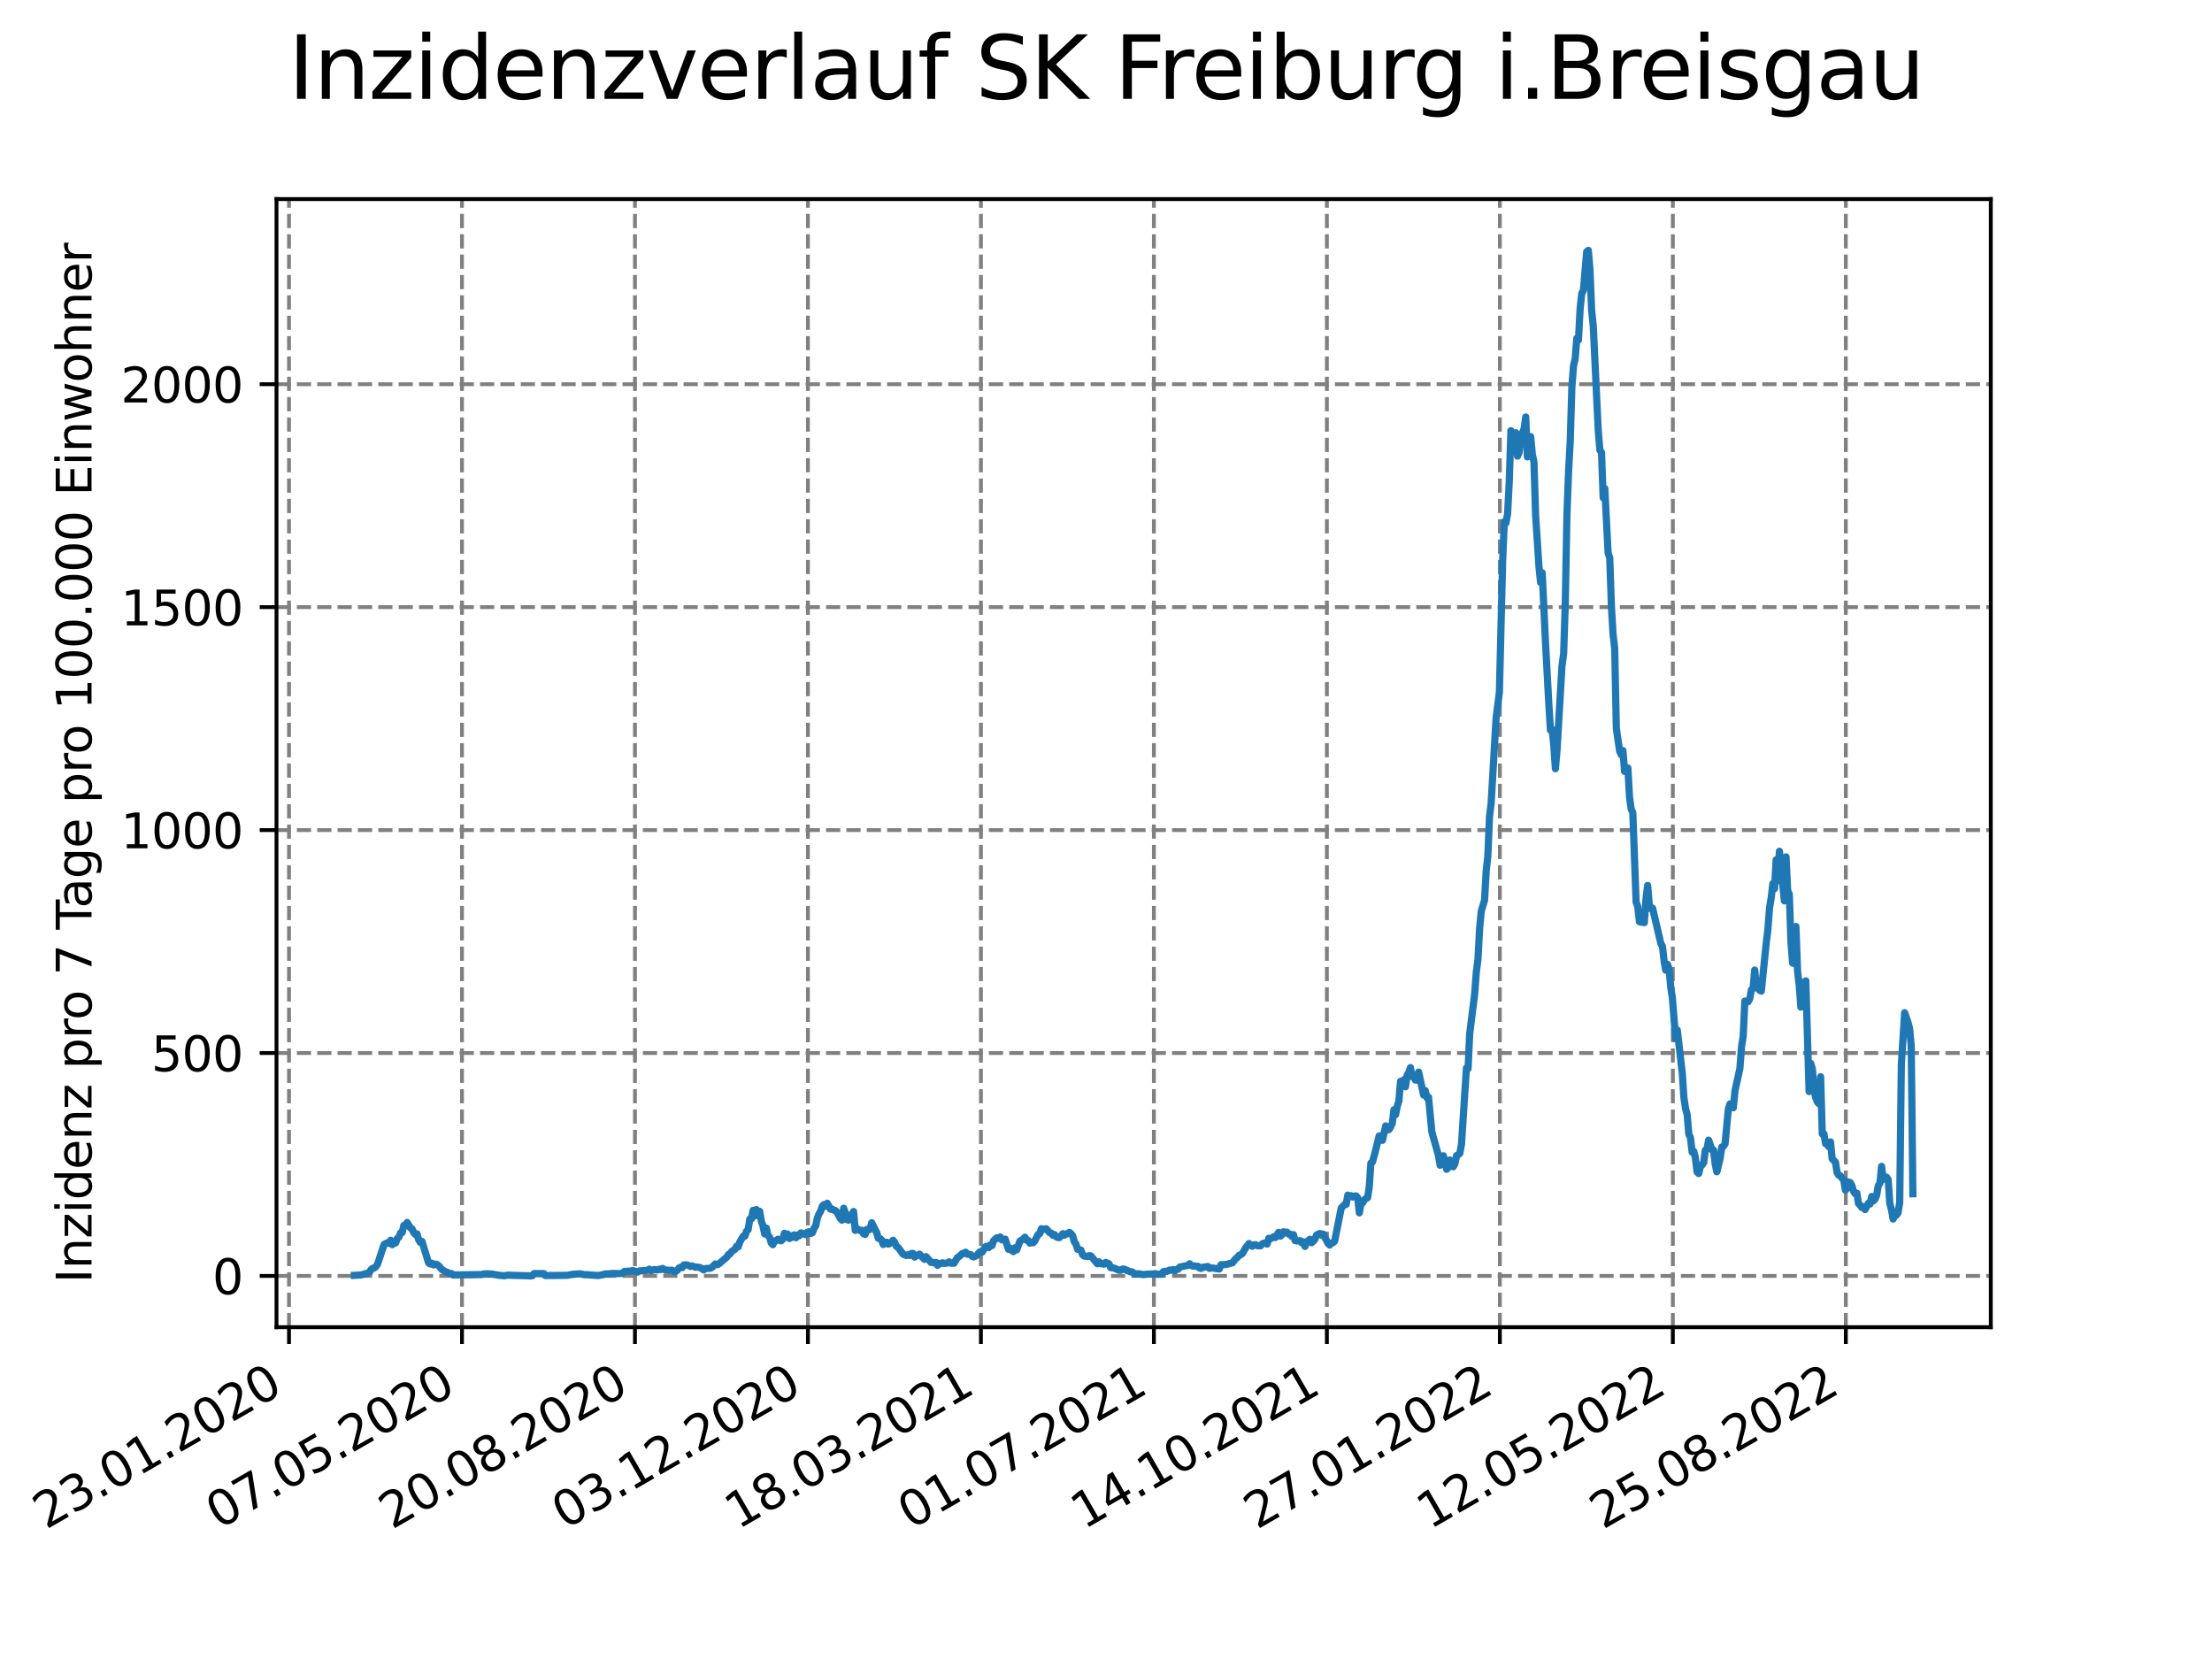 <?xml version="1.0" encoding="utf-8" standalone="no"?>
<!DOCTYPE svg PUBLIC "-//W3C//DTD SVG 1.1//EN"
  "http://www.w3.org/Graphics/SVG/1.1/DTD/svg11.dtd">
<svg xmlns:xlink="http://www.w3.org/1999/xlink" width="460.8pt" height="345.6pt" viewBox="0 0 460.8 345.6" xmlns="http://www.w3.org/2000/svg" version="1.1">
 <defs>
  <style type="text/css">*{stroke-linejoin: round; stroke-linecap: butt}</style>
 </defs>
 <g id="figure_1">
  <g id="patch_1">
   <path d="M 0 345.6 
L 460.8 345.6 
L 460.8 0 
L 0 0 
z
" style="fill: #ffffff"/>
  </g>
  <g id="axes_1">
   <g id="patch_2">
    <path d="M 57.6 276.48 
L 414.72 276.48 
L 414.72 41.472 
L 57.6 41.472 
z
" style="fill: #ffffff"/>
   </g>
   <g id="matplotlib.axis_1">
    <g id="xtick_1">
     <g id="line2d_1">
      <path d="M 60.205 276.48 
L 60.205 41.472 
" clip-path="url(#p700c5a0c51)" style="fill: none; stroke-dasharray: 2.96,1.28; stroke-dashoffset: 0; stroke: #808080; stroke-width: 0.8"/>
     </g>
     <g id="line2d_2">
      <defs>
       <path id="m2e794ae4e6" d="M 0 0 
L 0 3.5 
" style="stroke: #000000; stroke-width: 0.8"/>
      </defs>
      <g>
       <use xlink:href="#m2e794ae4e6" x="60.205" y="276.48" style="stroke: #000000; stroke-width: 0.8"/>
      </g>
     </g>
     <g id="text_1">
      <!-- 23.01.2020 -->
      <g transform="translate(9.58 318.689) rotate(-30) scale(0.1 -0.1)">
       <defs>
        <path id="DejaVuSans-32" d="M 1228 531 
L 3431 531 
L 3431 0 
L 469 0 
L 469 531 
Q 828 903 1448 1529 
Q 2069 2156 2228 2338 
Q 2531 2678 2651 2914 
Q 2772 3150 2772 3378 
Q 2772 3750 2511 3984 
Q 2250 4219 1831 4219 
Q 1534 4219 1204 4116 
Q 875 4013 500 3803 
L 500 4441 
Q 881 4594 1212 4672 
Q 1544 4750 1819 4750 
Q 2544 4750 2975 4387 
Q 3406 4025 3406 3419 
Q 3406 3131 3298 2873 
Q 3191 2616 2906 2266 
Q 2828 2175 2409 1742 
Q 1991 1309 1228 531 
z
" transform="scale(0.016)"/>
        <path id="DejaVuSans-33" d="M 2597 2516 
Q 3050 2419 3304 2112 
Q 3559 1806 3559 1356 
Q 3559 666 3084 287 
Q 2609 -91 1734 -91 
Q 1441 -91 1130 -33 
Q 819 25 488 141 
L 488 750 
Q 750 597 1062 519 
Q 1375 441 1716 441 
Q 2309 441 2620 675 
Q 2931 909 2931 1356 
Q 2931 1769 2642 2001 
Q 2353 2234 1838 2234 
L 1294 2234 
L 1294 2753 
L 1863 2753 
Q 2328 2753 2575 2939 
Q 2822 3125 2822 3475 
Q 2822 3834 2567 4026 
Q 2313 4219 1838 4219 
Q 1578 4219 1281 4162 
Q 984 4106 628 3988 
L 628 4550 
Q 988 4650 1302 4700 
Q 1616 4750 1894 4750 
Q 2613 4750 3031 4423 
Q 3450 4097 3450 3541 
Q 3450 3153 3228 2886 
Q 3006 2619 2597 2516 
z
" transform="scale(0.016)"/>
        <path id="DejaVuSans-2e" d="M 684 794 
L 1344 794 
L 1344 0 
L 684 0 
L 684 794 
z
" transform="scale(0.016)"/>
        <path id="DejaVuSans-30" d="M 2034 4250 
Q 1547 4250 1301 3770 
Q 1056 3291 1056 2328 
Q 1056 1369 1301 889 
Q 1547 409 2034 409 
Q 2525 409 2770 889 
Q 3016 1369 3016 2328 
Q 3016 3291 2770 3770 
Q 2525 4250 2034 4250 
z
M 2034 4750 
Q 2819 4750 3233 4129 
Q 3647 3509 3647 2328 
Q 3647 1150 3233 529 
Q 2819 -91 2034 -91 
Q 1250 -91 836 529 
Q 422 1150 422 2328 
Q 422 3509 836 4129 
Q 1250 4750 2034 4750 
z
" transform="scale(0.016)"/>
        <path id="DejaVuSans-31" d="M 794 531 
L 1825 531 
L 1825 4091 
L 703 3866 
L 703 4441 
L 1819 4666 
L 2450 4666 
L 2450 531 
L 3481 531 
L 3481 0 
L 794 0 
L 794 531 
z
" transform="scale(0.016)"/>
       </defs>
       <use xlink:href="#DejaVuSans-32"/>
       <use xlink:href="#DejaVuSans-33" x="63.623"/>
       <use xlink:href="#DejaVuSans-2e" x="127.246"/>
       <use xlink:href="#DejaVuSans-30" x="159.033"/>
       <use xlink:href="#DejaVuSans-31" x="222.656"/>
       <use xlink:href="#DejaVuSans-2e" x="286.279"/>
       <use xlink:href="#DejaVuSans-32" x="318.066"/>
       <use xlink:href="#DejaVuSans-30" x="381.689"/>
       <use xlink:href="#DejaVuSans-32" x="445.312"/>
       <use xlink:href="#DejaVuSans-30" x="508.936"/>
      </g>
     </g>
    </g>
    <g id="xtick_2">
     <g id="line2d_3">
      <path d="M 96.24 276.48 
L 96.24 41.472 
" clip-path="url(#p700c5a0c51)" style="fill: none; stroke-dasharray: 2.96,1.28; stroke-dashoffset: 0; stroke: #808080; stroke-width: 0.8"/>
     </g>
     <g id="line2d_4">
      <g>
       <use xlink:href="#m2e794ae4e6" x="96.24" y="276.48" style="stroke: #000000; stroke-width: 0.8"/>
      </g>
     </g>
     <g id="text_2">
      <!-- 07.05.2020 -->
      <g transform="translate(45.615 318.689) rotate(-30) scale(0.1 -0.1)">
       <defs>
        <path id="DejaVuSans-37" d="M 525 4666 
L 3525 4666 
L 3525 4397 
L 1831 0 
L 1172 0 
L 2766 4134 
L 525 4134 
L 525 4666 
z
" transform="scale(0.016)"/>
        <path id="DejaVuSans-35" d="M 691 4666 
L 3169 4666 
L 3169 4134 
L 1269 4134 
L 1269 2991 
Q 1406 3038 1543 3061 
Q 1681 3084 1819 3084 
Q 2600 3084 3056 2656 
Q 3513 2228 3513 1497 
Q 3513 744 3044 326 
Q 2575 -91 1722 -91 
Q 1428 -91 1123 -41 
Q 819 9 494 109 
L 494 744 
Q 775 591 1075 516 
Q 1375 441 1709 441 
Q 2250 441 2565 725 
Q 2881 1009 2881 1497 
Q 2881 1984 2565 2268 
Q 2250 2553 1709 2553 
Q 1456 2553 1204 2497 
Q 953 2441 691 2322 
L 691 4666 
z
" transform="scale(0.016)"/>
       </defs>
       <use xlink:href="#DejaVuSans-30"/>
       <use xlink:href="#DejaVuSans-37" x="63.623"/>
       <use xlink:href="#DejaVuSans-2e" x="127.246"/>
       <use xlink:href="#DejaVuSans-30" x="159.033"/>
       <use xlink:href="#DejaVuSans-35" x="222.656"/>
       <use xlink:href="#DejaVuSans-2e" x="286.279"/>
       <use xlink:href="#DejaVuSans-32" x="318.066"/>
       <use xlink:href="#DejaVuSans-30" x="381.689"/>
       <use xlink:href="#DejaVuSans-32" x="445.312"/>
       <use xlink:href="#DejaVuSans-30" x="508.936"/>
      </g>
     </g>
    </g>
    <g id="xtick_3">
     <g id="line2d_5">
      <path d="M 132.275 276.48 
L 132.275 41.472 
" clip-path="url(#p700c5a0c51)" style="fill: none; stroke-dasharray: 2.96,1.28; stroke-dashoffset: 0; stroke: #808080; stroke-width: 0.8"/>
     </g>
     <g id="line2d_6">
      <g>
       <use xlink:href="#m2e794ae4e6" x="132.275" y="276.48" style="stroke: #000000; stroke-width: 0.8"/>
      </g>
     </g>
     <g id="text_3">
      <!-- 20.08.2020 -->
      <g transform="translate(81.649 318.689) rotate(-30) scale(0.1 -0.1)">
       <defs>
        <path id="DejaVuSans-38" d="M 2034 2216 
Q 1584 2216 1326 1975 
Q 1069 1734 1069 1313 
Q 1069 891 1326 650 
Q 1584 409 2034 409 
Q 2484 409 2743 651 
Q 3003 894 3003 1313 
Q 3003 1734 2745 1975 
Q 2488 2216 2034 2216 
z
M 1403 2484 
Q 997 2584 770 2862 
Q 544 3141 544 3541 
Q 544 4100 942 4425 
Q 1341 4750 2034 4750 
Q 2731 4750 3128 4425 
Q 3525 4100 3525 3541 
Q 3525 3141 3298 2862 
Q 3072 2584 2669 2484 
Q 3125 2378 3379 2068 
Q 3634 1759 3634 1313 
Q 3634 634 3220 271 
Q 2806 -91 2034 -91 
Q 1263 -91 848 271 
Q 434 634 434 1313 
Q 434 1759 690 2068 
Q 947 2378 1403 2484 
z
M 1172 3481 
Q 1172 3119 1398 2916 
Q 1625 2713 2034 2713 
Q 2441 2713 2670 2916 
Q 2900 3119 2900 3481 
Q 2900 3844 2670 4047 
Q 2441 4250 2034 4250 
Q 1625 4250 1398 4047 
Q 1172 3844 1172 3481 
z
" transform="scale(0.016)"/>
       </defs>
       <use xlink:href="#DejaVuSans-32"/>
       <use xlink:href="#DejaVuSans-30" x="63.623"/>
       <use xlink:href="#DejaVuSans-2e" x="127.246"/>
       <use xlink:href="#DejaVuSans-30" x="159.033"/>
       <use xlink:href="#DejaVuSans-38" x="222.656"/>
       <use xlink:href="#DejaVuSans-2e" x="286.279"/>
       <use xlink:href="#DejaVuSans-32" x="318.066"/>
       <use xlink:href="#DejaVuSans-30" x="381.689"/>
       <use xlink:href="#DejaVuSans-32" x="445.312"/>
       <use xlink:href="#DejaVuSans-30" x="508.936"/>
      </g>
     </g>
    </g>
    <g id="xtick_4">
     <g id="line2d_7">
      <path d="M 168.309 276.48 
L 168.309 41.472 
" clip-path="url(#p700c5a0c51)" style="fill: none; stroke-dasharray: 2.96,1.28; stroke-dashoffset: 0; stroke: #808080; stroke-width: 0.8"/>
     </g>
     <g id="line2d_8">
      <g>
       <use xlink:href="#m2e794ae4e6" x="168.309" y="276.48" style="stroke: #000000; stroke-width: 0.8"/>
      </g>
     </g>
     <g id="text_4">
      <!-- 03.12.2020 -->
      <g transform="translate(117.684 318.689) rotate(-30) scale(0.1 -0.1)">
       <use xlink:href="#DejaVuSans-30"/>
       <use xlink:href="#DejaVuSans-33" x="63.623"/>
       <use xlink:href="#DejaVuSans-2e" x="127.246"/>
       <use xlink:href="#DejaVuSans-31" x="159.033"/>
       <use xlink:href="#DejaVuSans-32" x="222.656"/>
       <use xlink:href="#DejaVuSans-2e" x="286.279"/>
       <use xlink:href="#DejaVuSans-32" x="318.066"/>
       <use xlink:href="#DejaVuSans-30" x="381.689"/>
       <use xlink:href="#DejaVuSans-32" x="445.312"/>
       <use xlink:href="#DejaVuSans-30" x="508.936"/>
      </g>
     </g>
    </g>
    <g id="xtick_5">
     <g id="line2d_9">
      <path d="M 204.344 276.48 
L 204.344 41.472 
" clip-path="url(#p700c5a0c51)" style="fill: none; stroke-dasharray: 2.96,1.28; stroke-dashoffset: 0; stroke: #808080; stroke-width: 0.8"/>
     </g>
     <g id="line2d_10">
      <g>
       <use xlink:href="#m2e794ae4e6" x="204.344" y="276.48" style="stroke: #000000; stroke-width: 0.8"/>
      </g>
     </g>
     <g id="text_5">
      <!-- 18.03.2021 -->
      <g transform="translate(153.719 318.689) rotate(-30) scale(0.1 -0.1)">
       <use xlink:href="#DejaVuSans-31"/>
       <use xlink:href="#DejaVuSans-38" x="63.623"/>
       <use xlink:href="#DejaVuSans-2e" x="127.246"/>
       <use xlink:href="#DejaVuSans-30" x="159.033"/>
       <use xlink:href="#DejaVuSans-33" x="222.656"/>
       <use xlink:href="#DejaVuSans-2e" x="286.279"/>
       <use xlink:href="#DejaVuSans-32" x="318.066"/>
       <use xlink:href="#DejaVuSans-30" x="381.689"/>
       <use xlink:href="#DejaVuSans-32" x="445.312"/>
       <use xlink:href="#DejaVuSans-31" x="508.936"/>
      </g>
     </g>
    </g>
    <g id="xtick_6">
     <g id="line2d_11">
      <path d="M 240.378 276.48 
L 240.378 41.472 
" clip-path="url(#p700c5a0c51)" style="fill: none; stroke-dasharray: 2.96,1.28; stroke-dashoffset: 0; stroke: #808080; stroke-width: 0.8"/>
     </g>
     <g id="line2d_12">
      <g>
       <use xlink:href="#m2e794ae4e6" x="240.378" y="276.48" style="stroke: #000000; stroke-width: 0.8"/>
      </g>
     </g>
     <g id="text_6">
      <!-- 01.07.2021 -->
      <g transform="translate(189.753 318.689) rotate(-30) scale(0.1 -0.1)">
       <use xlink:href="#DejaVuSans-30"/>
       <use xlink:href="#DejaVuSans-31" x="63.623"/>
       <use xlink:href="#DejaVuSans-2e" x="127.246"/>
       <use xlink:href="#DejaVuSans-30" x="159.033"/>
       <use xlink:href="#DejaVuSans-37" x="222.656"/>
       <use xlink:href="#DejaVuSans-2e" x="286.279"/>
       <use xlink:href="#DejaVuSans-32" x="318.066"/>
       <use xlink:href="#DejaVuSans-30" x="381.689"/>
       <use xlink:href="#DejaVuSans-32" x="445.312"/>
       <use xlink:href="#DejaVuSans-31" x="508.936"/>
      </g>
     </g>
    </g>
    <g id="xtick_7">
     <g id="line2d_13">
      <path d="M 276.413 276.48 
L 276.413 41.472 
" clip-path="url(#p700c5a0c51)" style="fill: none; stroke-dasharray: 2.96,1.28; stroke-dashoffset: 0; stroke: #808080; stroke-width: 0.8"/>
     </g>
     <g id="line2d_14">
      <g>
       <use xlink:href="#m2e794ae4e6" x="276.413" y="276.48" style="stroke: #000000; stroke-width: 0.8"/>
      </g>
     </g>
     <g id="text_7">
      <!-- 14.10.2021 -->
      <g transform="translate(225.788 318.689) rotate(-30) scale(0.1 -0.1)">
       <defs>
        <path id="DejaVuSans-34" d="M 2419 4116 
L 825 1625 
L 2419 1625 
L 2419 4116 
z
M 2253 4666 
L 3047 4666 
L 3047 1625 
L 3713 1625 
L 3713 1100 
L 3047 1100 
L 3047 0 
L 2419 0 
L 2419 1100 
L 313 1100 
L 313 1709 
L 2253 4666 
z
" transform="scale(0.016)"/>
       </defs>
       <use xlink:href="#DejaVuSans-31"/>
       <use xlink:href="#DejaVuSans-34" x="63.623"/>
       <use xlink:href="#DejaVuSans-2e" x="127.246"/>
       <use xlink:href="#DejaVuSans-31" x="159.033"/>
       <use xlink:href="#DejaVuSans-30" x="222.656"/>
       <use xlink:href="#DejaVuSans-2e" x="286.279"/>
       <use xlink:href="#DejaVuSans-32" x="318.066"/>
       <use xlink:href="#DejaVuSans-30" x="381.689"/>
       <use xlink:href="#DejaVuSans-32" x="445.312"/>
       <use xlink:href="#DejaVuSans-31" x="508.936"/>
      </g>
     </g>
    </g>
    <g id="xtick_8">
     <g id="line2d_15">
      <path d="M 312.448 276.48 
L 312.448 41.472 
" clip-path="url(#p700c5a0c51)" style="fill: none; stroke-dasharray: 2.96,1.28; stroke-dashoffset: 0; stroke: #808080; stroke-width: 0.8"/>
     </g>
     <g id="line2d_16">
      <g>
       <use xlink:href="#m2e794ae4e6" x="312.448" y="276.48" style="stroke: #000000; stroke-width: 0.8"/>
      </g>
     </g>
     <g id="text_8">
      <!-- 27.01.2022 -->
      <g transform="translate(261.822 318.689) rotate(-30) scale(0.1 -0.1)">
       <use xlink:href="#DejaVuSans-32"/>
       <use xlink:href="#DejaVuSans-37" x="63.623"/>
       <use xlink:href="#DejaVuSans-2e" x="127.246"/>
       <use xlink:href="#DejaVuSans-30" x="159.033"/>
       <use xlink:href="#DejaVuSans-31" x="222.656"/>
       <use xlink:href="#DejaVuSans-2e" x="286.279"/>
       <use xlink:href="#DejaVuSans-32" x="318.066"/>
       <use xlink:href="#DejaVuSans-30" x="381.689"/>
       <use xlink:href="#DejaVuSans-32" x="445.312"/>
       <use xlink:href="#DejaVuSans-32" x="508.936"/>
      </g>
     </g>
    </g>
    <g id="xtick_9">
     <g id="line2d_17">
      <path d="M 348.482 276.48 
L 348.482 41.472 
" clip-path="url(#p700c5a0c51)" style="fill: none; stroke-dasharray: 2.96,1.28; stroke-dashoffset: 0; stroke: #808080; stroke-width: 0.8"/>
     </g>
     <g id="line2d_18">
      <g>
       <use xlink:href="#m2e794ae4e6" x="348.482" y="276.48" style="stroke: #000000; stroke-width: 0.8"/>
      </g>
     </g>
     <g id="text_9">
      <!-- 12.05.2022 -->
      <g transform="translate(297.857 318.689) rotate(-30) scale(0.1 -0.1)">
       <use xlink:href="#DejaVuSans-31"/>
       <use xlink:href="#DejaVuSans-32" x="63.623"/>
       <use xlink:href="#DejaVuSans-2e" x="127.246"/>
       <use xlink:href="#DejaVuSans-30" x="159.033"/>
       <use xlink:href="#DejaVuSans-35" x="222.656"/>
       <use xlink:href="#DejaVuSans-2e" x="286.279"/>
       <use xlink:href="#DejaVuSans-32" x="318.066"/>
       <use xlink:href="#DejaVuSans-30" x="381.689"/>
       <use xlink:href="#DejaVuSans-32" x="445.312"/>
       <use xlink:href="#DejaVuSans-32" x="508.936"/>
      </g>
     </g>
    </g>
    <g id="xtick_10">
     <g id="line2d_19">
      <path d="M 384.517 276.48 
L 384.517 41.472 
" clip-path="url(#p700c5a0c51)" style="fill: none; stroke-dasharray: 2.96,1.28; stroke-dashoffset: 0; stroke: #808080; stroke-width: 0.8"/>
     </g>
     <g id="line2d_20">
      <g>
       <use xlink:href="#m2e794ae4e6" x="384.517" y="276.48" style="stroke: #000000; stroke-width: 0.8"/>
      </g>
     </g>
     <g id="text_10">
      <!-- 25.08.2022 -->
      <g transform="translate(333.892 318.689) rotate(-30) scale(0.1 -0.1)">
       <use xlink:href="#DejaVuSans-32"/>
       <use xlink:href="#DejaVuSans-35" x="63.623"/>
       <use xlink:href="#DejaVuSans-2e" x="127.246"/>
       <use xlink:href="#DejaVuSans-30" x="159.033"/>
       <use xlink:href="#DejaVuSans-38" x="222.656"/>
       <use xlink:href="#DejaVuSans-2e" x="286.279"/>
       <use xlink:href="#DejaVuSans-32" x="318.066"/>
       <use xlink:href="#DejaVuSans-30" x="381.689"/>
       <use xlink:href="#DejaVuSans-32" x="445.312"/>
       <use xlink:href="#DejaVuSans-32" x="508.936"/>
      </g>
     </g>
    </g>
   </g>
   <g id="matplotlib.axis_2">
    <g id="ytick_1">
     <g id="line2d_21">
      <path d="M 57.6 265.798 
L 414.72 265.798 
" clip-path="url(#p700c5a0c51)" style="fill: none; stroke-dasharray: 2.96,1.28; stroke-dashoffset: 0; stroke: #808080; stroke-width: 0.8"/>
     </g>
     <g id="line2d_22">
      <defs>
       <path id="m9af25eca25" d="M 0 0 
L -3.5 0 
" style="stroke: #000000; stroke-width: 0.8"/>
      </defs>
      <g>
       <use xlink:href="#m9af25eca25" x="57.6" y="265.798" style="stroke: #000000; stroke-width: 0.8"/>
      </g>
     </g>
     <g id="text_11">
      <!-- 0 -->
      <g transform="translate(44.237 269.597) scale(0.1 -0.1)">
       <use xlink:href="#DejaVuSans-30"/>
      </g>
     </g>
    </g>
    <g id="ytick_2">
     <g id="line2d_23">
      <path d="M 57.6 219.358 
L 414.72 219.358 
" clip-path="url(#p700c5a0c51)" style="fill: none; stroke-dasharray: 2.96,1.28; stroke-dashoffset: 0; stroke: #808080; stroke-width: 0.8"/>
     </g>
     <g id="line2d_24">
      <g>
       <use xlink:href="#m9af25eca25" x="57.6" y="219.358" style="stroke: #000000; stroke-width: 0.8"/>
      </g>
     </g>
     <g id="text_12">
      <!-- 500 -->
      <g transform="translate(31.512 223.157) scale(0.1 -0.1)">
       <use xlink:href="#DejaVuSans-35"/>
       <use xlink:href="#DejaVuSans-30" x="63.623"/>
       <use xlink:href="#DejaVuSans-30" x="127.246"/>
      </g>
     </g>
    </g>
    <g id="ytick_3">
     <g id="line2d_25">
      <path d="M 57.6 172.918 
L 414.72 172.918 
" clip-path="url(#p700c5a0c51)" style="fill: none; stroke-dasharray: 2.96,1.28; stroke-dashoffset: 0; stroke: #808080; stroke-width: 0.8"/>
     </g>
     <g id="line2d_26">
      <g>
       <use xlink:href="#m9af25eca25" x="57.6" y="172.918" style="stroke: #000000; stroke-width: 0.8"/>
      </g>
     </g>
     <g id="text_13">
      <!-- 1000 -->
      <g transform="translate(25.15 176.717) scale(0.1 -0.1)">
       <use xlink:href="#DejaVuSans-31"/>
       <use xlink:href="#DejaVuSans-30" x="63.623"/>
       <use xlink:href="#DejaVuSans-30" x="127.246"/>
       <use xlink:href="#DejaVuSans-30" x="190.869"/>
      </g>
     </g>
    </g>
    <g id="ytick_4">
     <g id="line2d_27">
      <path d="M 57.6 126.479 
L 414.72 126.479 
" clip-path="url(#p700c5a0c51)" style="fill: none; stroke-dasharray: 2.96,1.28; stroke-dashoffset: 0; stroke: #808080; stroke-width: 0.8"/>
     </g>
     <g id="line2d_28">
      <g>
       <use xlink:href="#m9af25eca25" x="57.6" y="126.479" style="stroke: #000000; stroke-width: 0.8"/>
      </g>
     </g>
     <g id="text_14">
      <!-- 1500 -->
      <g transform="translate(25.15 130.278) scale(0.1 -0.1)">
       <use xlink:href="#DejaVuSans-31"/>
       <use xlink:href="#DejaVuSans-35" x="63.623"/>
       <use xlink:href="#DejaVuSans-30" x="127.246"/>
       <use xlink:href="#DejaVuSans-30" x="190.869"/>
      </g>
     </g>
    </g>
    <g id="ytick_5">
     <g id="line2d_29">
      <path d="M 57.6 80.039 
L 414.72 80.039 
" clip-path="url(#p700c5a0c51)" style="fill: none; stroke-dasharray: 2.96,1.28; stroke-dashoffset: 0; stroke: #808080; stroke-width: 0.8"/>
     </g>
     <g id="line2d_30">
      <g>
       <use xlink:href="#m9af25eca25" x="57.6" y="80.039" style="stroke: #000000; stroke-width: 0.8"/>
      </g>
     </g>
     <g id="text_15">
      <!-- 2000 -->
      <g transform="translate(25.15 83.838) scale(0.1 -0.1)">
       <use xlink:href="#DejaVuSans-32"/>
       <use xlink:href="#DejaVuSans-30" x="63.623"/>
       <use xlink:href="#DejaVuSans-30" x="127.246"/>
       <use xlink:href="#DejaVuSans-30" x="190.869"/>
      </g>
     </g>
    </g>
    <g id="text_16">
     <!-- Inzidenz pro 7 Tage pro 100.000 Einwohner -->
     <g transform="translate(19.07 267.301) rotate(-90) scale(0.1 -0.1)">
      <defs>
       <path id="DejaVuSans-49" d="M 628 4666 
L 1259 4666 
L 1259 0 
L 628 0 
L 628 4666 
z
" transform="scale(0.016)"/>
       <path id="DejaVuSans-6e" d="M 3513 2113 
L 3513 0 
L 2938 0 
L 2938 2094 
Q 2938 2591 2744 2837 
Q 2550 3084 2163 3084 
Q 1697 3084 1428 2787 
Q 1159 2491 1159 1978 
L 1159 0 
L 581 0 
L 581 3500 
L 1159 3500 
L 1159 2956 
Q 1366 3272 1645 3428 
Q 1925 3584 2291 3584 
Q 2894 3584 3203 3211 
Q 3513 2838 3513 2113 
z
" transform="scale(0.016)"/>
       <path id="DejaVuSans-7a" d="M 353 3500 
L 3084 3500 
L 3084 2975 
L 922 459 
L 3084 459 
L 3084 0 
L 275 0 
L 275 525 
L 2438 3041 
L 353 3041 
L 353 3500 
z
" transform="scale(0.016)"/>
       <path id="DejaVuSans-69" d="M 603 3500 
L 1178 3500 
L 1178 0 
L 603 0 
L 603 3500 
z
M 603 4863 
L 1178 4863 
L 1178 4134 
L 603 4134 
L 603 4863 
z
" transform="scale(0.016)"/>
       <path id="DejaVuSans-64" d="M 2906 2969 
L 2906 4863 
L 3481 4863 
L 3481 0 
L 2906 0 
L 2906 525 
Q 2725 213 2448 61 
Q 2172 -91 1784 -91 
Q 1150 -91 751 415 
Q 353 922 353 1747 
Q 353 2572 751 3078 
Q 1150 3584 1784 3584 
Q 2172 3584 2448 3432 
Q 2725 3281 2906 2969 
z
M 947 1747 
Q 947 1113 1208 752 
Q 1469 391 1925 391 
Q 2381 391 2643 752 
Q 2906 1113 2906 1747 
Q 2906 2381 2643 2742 
Q 2381 3103 1925 3103 
Q 1469 3103 1208 2742 
Q 947 2381 947 1747 
z
" transform="scale(0.016)"/>
       <path id="DejaVuSans-65" d="M 3597 1894 
L 3597 1613 
L 953 1613 
Q 991 1019 1311 708 
Q 1631 397 2203 397 
Q 2534 397 2845 478 
Q 3156 559 3463 722 
L 3463 178 
Q 3153 47 2828 -22 
Q 2503 -91 2169 -91 
Q 1331 -91 842 396 
Q 353 884 353 1716 
Q 353 2575 817 3079 
Q 1281 3584 2069 3584 
Q 2775 3584 3186 3129 
Q 3597 2675 3597 1894 
z
M 3022 2063 
Q 3016 2534 2758 2815 
Q 2500 3097 2075 3097 
Q 1594 3097 1305 2825 
Q 1016 2553 972 2059 
L 3022 2063 
z
" transform="scale(0.016)"/>
       <path id="DejaVuSans-20" transform="scale(0.016)"/>
       <path id="DejaVuSans-70" d="M 1159 525 
L 1159 -1331 
L 581 -1331 
L 581 3500 
L 1159 3500 
L 1159 2969 
Q 1341 3281 1617 3432 
Q 1894 3584 2278 3584 
Q 2916 3584 3314 3078 
Q 3713 2572 3713 1747 
Q 3713 922 3314 415 
Q 2916 -91 2278 -91 
Q 1894 -91 1617 61 
Q 1341 213 1159 525 
z
M 3116 1747 
Q 3116 2381 2855 2742 
Q 2594 3103 2138 3103 
Q 1681 3103 1420 2742 
Q 1159 2381 1159 1747 
Q 1159 1113 1420 752 
Q 1681 391 2138 391 
Q 2594 391 2855 752 
Q 3116 1113 3116 1747 
z
" transform="scale(0.016)"/>
       <path id="DejaVuSans-72" d="M 2631 2963 
Q 2534 3019 2420 3045 
Q 2306 3072 2169 3072 
Q 1681 3072 1420 2755 
Q 1159 2438 1159 1844 
L 1159 0 
L 581 0 
L 581 3500 
L 1159 3500 
L 1159 2956 
Q 1341 3275 1631 3429 
Q 1922 3584 2338 3584 
Q 2397 3584 2469 3576 
Q 2541 3569 2628 3553 
L 2631 2963 
z
" transform="scale(0.016)"/>
       <path id="DejaVuSans-6f" d="M 1959 3097 
Q 1497 3097 1228 2736 
Q 959 2375 959 1747 
Q 959 1119 1226 758 
Q 1494 397 1959 397 
Q 2419 397 2687 759 
Q 2956 1122 2956 1747 
Q 2956 2369 2687 2733 
Q 2419 3097 1959 3097 
z
M 1959 3584 
Q 2709 3584 3137 3096 
Q 3566 2609 3566 1747 
Q 3566 888 3137 398 
Q 2709 -91 1959 -91 
Q 1206 -91 779 398 
Q 353 888 353 1747 
Q 353 2609 779 3096 
Q 1206 3584 1959 3584 
z
" transform="scale(0.016)"/>
       <path id="DejaVuSans-54" d="M -19 4666 
L 3928 4666 
L 3928 4134 
L 2272 4134 
L 2272 0 
L 1638 0 
L 1638 4134 
L -19 4134 
L -19 4666 
z
" transform="scale(0.016)"/>
       <path id="DejaVuSans-61" d="M 2194 1759 
Q 1497 1759 1228 1600 
Q 959 1441 959 1056 
Q 959 750 1161 570 
Q 1363 391 1709 391 
Q 2188 391 2477 730 
Q 2766 1069 2766 1631 
L 2766 1759 
L 2194 1759 
z
M 3341 1997 
L 3341 0 
L 2766 0 
L 2766 531 
Q 2569 213 2275 61 
Q 1981 -91 1556 -91 
Q 1019 -91 701 211 
Q 384 513 384 1019 
Q 384 1609 779 1909 
Q 1175 2209 1959 2209 
L 2766 2209 
L 2766 2266 
Q 2766 2663 2505 2880 
Q 2244 3097 1772 3097 
Q 1472 3097 1187 3025 
Q 903 2953 641 2809 
L 641 3341 
Q 956 3463 1253 3523 
Q 1550 3584 1831 3584 
Q 2591 3584 2966 3190 
Q 3341 2797 3341 1997 
z
" transform="scale(0.016)"/>
       <path id="DejaVuSans-67" d="M 2906 1791 
Q 2906 2416 2648 2759 
Q 2391 3103 1925 3103 
Q 1463 3103 1205 2759 
Q 947 2416 947 1791 
Q 947 1169 1205 825 
Q 1463 481 1925 481 
Q 2391 481 2648 825 
Q 2906 1169 2906 1791 
z
M 3481 434 
Q 3481 -459 3084 -895 
Q 2688 -1331 1869 -1331 
Q 1566 -1331 1297 -1286 
Q 1028 -1241 775 -1147 
L 775 -588 
Q 1028 -725 1275 -790 
Q 1522 -856 1778 -856 
Q 2344 -856 2625 -561 
Q 2906 -266 2906 331 
L 2906 616 
Q 2728 306 2450 153 
Q 2172 0 1784 0 
Q 1141 0 747 490 
Q 353 981 353 1791 
Q 353 2603 747 3093 
Q 1141 3584 1784 3584 
Q 2172 3584 2450 3431 
Q 2728 3278 2906 2969 
L 2906 3500 
L 3481 3500 
L 3481 434 
z
" transform="scale(0.016)"/>
       <path id="DejaVuSans-45" d="M 628 4666 
L 3578 4666 
L 3578 4134 
L 1259 4134 
L 1259 2753 
L 3481 2753 
L 3481 2222 
L 1259 2222 
L 1259 531 
L 3634 531 
L 3634 0 
L 628 0 
L 628 4666 
z
" transform="scale(0.016)"/>
       <path id="DejaVuSans-77" d="M 269 3500 
L 844 3500 
L 1563 769 
L 2278 3500 
L 2956 3500 
L 3675 769 
L 4391 3500 
L 4966 3500 
L 4050 0 
L 3372 0 
L 2619 2869 
L 1863 0 
L 1184 0 
L 269 3500 
z
" transform="scale(0.016)"/>
       <path id="DejaVuSans-68" d="M 3513 2113 
L 3513 0 
L 2938 0 
L 2938 2094 
Q 2938 2591 2744 2837 
Q 2550 3084 2163 3084 
Q 1697 3084 1428 2787 
Q 1159 2491 1159 1978 
L 1159 0 
L 581 0 
L 581 4863 
L 1159 4863 
L 1159 2956 
Q 1366 3272 1645 3428 
Q 1925 3584 2291 3584 
Q 2894 3584 3203 3211 
Q 3513 2838 3513 2113 
z
" transform="scale(0.016)"/>
      </defs>
      <use xlink:href="#DejaVuSans-49"/>
      <use xlink:href="#DejaVuSans-6e" x="29.492"/>
      <use xlink:href="#DejaVuSans-7a" x="92.871"/>
      <use xlink:href="#DejaVuSans-69" x="145.361"/>
      <use xlink:href="#DejaVuSans-64" x="173.145"/>
      <use xlink:href="#DejaVuSans-65" x="236.621"/>
      <use xlink:href="#DejaVuSans-6e" x="298.145"/>
      <use xlink:href="#DejaVuSans-7a" x="361.523"/>
      <use xlink:href="#DejaVuSans-20" x="414.014"/>
      <use xlink:href="#DejaVuSans-70" x="445.801"/>
      <use xlink:href="#DejaVuSans-72" x="509.277"/>
      <use xlink:href="#DejaVuSans-6f" x="548.141"/>
      <use xlink:href="#DejaVuSans-20" x="609.322"/>
      <use xlink:href="#DejaVuSans-37" x="641.109"/>
      <use xlink:href="#DejaVuSans-20" x="704.732"/>
      <use xlink:href="#DejaVuSans-54" x="736.52"/>
      <use xlink:href="#DejaVuSans-61" x="781.104"/>
      <use xlink:href="#DejaVuSans-67" x="842.383"/>
      <use xlink:href="#DejaVuSans-65" x="905.859"/>
      <use xlink:href="#DejaVuSans-20" x="967.383"/>
      <use xlink:href="#DejaVuSans-70" x="999.17"/>
      <use xlink:href="#DejaVuSans-72" x="1062.646"/>
      <use xlink:href="#DejaVuSans-6f" x="1101.51"/>
      <use xlink:href="#DejaVuSans-20" x="1162.691"/>
      <use xlink:href="#DejaVuSans-31" x="1194.479"/>
      <use xlink:href="#DejaVuSans-30" x="1258.102"/>
      <use xlink:href="#DejaVuSans-30" x="1321.725"/>
      <use xlink:href="#DejaVuSans-2e" x="1385.348"/>
      <use xlink:href="#DejaVuSans-30" x="1417.135"/>
      <use xlink:href="#DejaVuSans-30" x="1480.758"/>
      <use xlink:href="#DejaVuSans-30" x="1544.381"/>
      <use xlink:href="#DejaVuSans-20" x="1608.004"/>
      <use xlink:href="#DejaVuSans-45" x="1639.791"/>
      <use xlink:href="#DejaVuSans-69" x="1702.975"/>
      <use xlink:href="#DejaVuSans-6e" x="1730.758"/>
      <use xlink:href="#DejaVuSans-77" x="1794.137"/>
      <use xlink:href="#DejaVuSans-6f" x="1875.924"/>
      <use xlink:href="#DejaVuSans-68" x="1937.105"/>
      <use xlink:href="#DejaVuSans-6e" x="2000.484"/>
      <use xlink:href="#DejaVuSans-65" x="2063.863"/>
      <use xlink:href="#DejaVuSans-72" x="2125.387"/>
     </g>
    </g>
   </g>
   <g id="line2d_31">
    <path d="M 73.833 265.677 
L 75.205 265.597 
L 76.921 265.115 
L 77.265 264.512 
L 77.608 264.231 
L 77.951 264.151 
L 78.294 263.869 
L 78.637 263.387 
L 80.01 259.25 
L 80.696 258.888 
L 81.04 259.008 
L 81.383 258.366 
L 81.726 259.29 
L 82.069 258.687 
L 82.412 258.928 
L 82.756 258.004 
L 83.099 257.723 
L 83.442 256.839 
L 83.785 256.759 
L 84.128 255.272 
L 84.472 255.272 
L 84.815 254.67 
L 85.501 255.795 
L 85.844 255.995 
L 86.187 256.799 
L 86.531 257.16 
L 86.874 257.04 
L 87.217 258.285 
L 87.56 258.808 
L 87.903 258.607 
L 89.276 263.066 
L 89.619 263.307 
L 89.962 263.146 
L 90.306 263.508 
L 90.649 263.347 
L 90.992 263.387 
L 91.335 263.628 
L 92.022 264.432 
L 92.708 264.874 
L 93.738 265.276 
L 94.081 265.316 
L 94.424 265.597 
L 100.258 265.517 
L 100.944 265.356 
L 101.631 265.356 
L 102.66 265.436 
L 104.033 265.677 
L 105.063 265.758 
L 105.749 265.637 
L 106.779 265.677 
L 109.867 265.758 
L 110.554 265.798 
L 110.897 265.758 
L 111.24 265.316 
L 113.299 265.316 
L 113.642 265.717 
L 118.104 265.677 
L 119.477 265.436 
L 120.849 265.356 
L 121.879 265.557 
L 122.222 265.517 
L 122.908 265.597 
L 124.624 265.717 
L 125.654 265.517 
L 125.997 265.396 
L 127.027 265.356 
L 127.713 265.276 
L 128.743 265.316 
L 129.429 265.276 
L 129.772 265.155 
L 130.115 264.834 
L 130.459 264.874 
L 130.802 264.793 
L 131.145 264.834 
L 131.831 264.673 
L 132.861 264.994 
L 133.204 264.753 
L 134.92 264.633 
L 135.263 264.392 
L 135.606 264.713 
L 136.293 264.472 
L 136.979 264.552 
L 137.322 264.392 
L 137.665 264.472 
L 138.009 264.231 
L 138.695 264.633 
L 139.038 264.593 
L 139.381 264.673 
L 139.725 264.593 
L 140.068 264.633 
L 140.411 264.914 
L 140.754 264.834 
L 141.097 264.633 
L 141.44 264.151 
L 141.784 263.99 
L 142.127 264.07 
L 142.47 263.508 
L 143.156 263.508 
L 143.843 263.829 
L 144.186 263.709 
L 144.872 263.99 
L 145.216 263.95 
L 145.902 264.07 
L 146.588 264.552 
L 146.931 264.271 
L 147.961 264.191 
L 148.304 264.03 
L 148.991 263.307 
L 149.334 263.468 
L 149.677 263.347 
L 151.393 261.901 
L 151.736 261.339 
L 152.079 261.218 
L 152.422 260.696 
L 153.109 260.254 
L 153.452 259.611 
L 153.795 259.732 
L 154.138 258.687 
L 154.825 257.522 
L 155.168 257.522 
L 155.511 256.478 
L 155.854 256.156 
L 156.198 253.947 
L 156.541 253.906 
L 156.884 252.139 
L 157.227 253.304 
L 157.57 251.978 
L 157.913 252.902 
L 158.257 252.34 
L 158.6 254.388 
L 158.943 255.393 
L 159.286 257.04 
L 159.629 255.835 
L 159.973 257.361 
L 160.316 257.723 
L 160.659 258.928 
L 161.002 259.29 
L 161.345 258.486 
L 161.689 258.486 
L 162.032 258.165 
L 162.375 258.245 
L 162.718 258.486 
L 163.061 258.165 
L 163.404 256.919 
L 163.748 257.241 
L 164.091 257.08 
L 164.434 258.004 
L 164.777 257.843 
L 165.12 257.402 
L 165.464 257.241 
L 165.807 257.843 
L 166.15 257.281 
L 166.493 257.442 
L 166.836 256.839 
L 167.179 256.919 
L 167.866 257.201 
L 168.209 256.678 
L 168.552 256.598 
L 168.895 256.96 
L 169.239 256.799 
L 169.582 255.875 
L 169.925 255.353 
L 170.268 253.746 
L 170.611 252.862 
L 170.955 252.34 
L 171.298 251.255 
L 171.641 250.934 
L 171.984 251.295 
L 172.327 250.652 
L 173.014 251.898 
L 173.357 251.858 
L 173.7 252.099 
L 174.043 252.179 
L 174.386 252.581 
L 175.073 253.866 
L 175.416 254.188 
L 175.759 251.697 
L 176.102 252.701 
L 176.446 254.067 
L 176.789 254.188 
L 177.132 253.906 
L 177.475 252.902 
L 177.818 252.38 
L 178.161 256.317 
L 178.505 255.955 
L 179.191 256.357 
L 179.534 256.277 
L 179.877 257 
L 180.221 257.16 
L 180.564 256.116 
L 180.907 256.236 
L 181.25 256.076 
L 181.593 254.71 
L 182.623 256.759 
L 182.966 257.964 
L 183.309 258.004 
L 183.652 258.285 
L 183.996 259.25 
L 184.682 258.767 
L 185.025 259.169 
L 185.368 259.049 
L 186.055 258.366 
L 186.398 258.848 
L 186.741 259.651 
L 187.084 259.852 
L 187.771 260.776 
L 188.114 261.258 
L 188.8 261.539 
L 189.143 261.379 
L 189.487 261.539 
L 189.83 261.138 
L 190.173 261.097 
L 190.516 261.861 
L 191.546 261.258 
L 192.575 262.343 
L 192.918 261.78 
L 193.948 262.986 
L 194.291 262.945 
L 194.634 263.106 
L 194.978 262.986 
L 195.321 263.588 
L 195.664 263.187 
L 196.007 263.227 
L 196.35 263.066 
L 196.694 263.187 
L 197.38 263.106 
L 197.723 262.865 
L 198.066 263.146 
L 198.753 263.146 
L 199.439 261.981 
L 199.782 261.78 
L 200.469 261.138 
L 200.812 261.138 
L 201.155 260.856 
L 201.498 261.258 
L 202.185 261.339 
L 202.528 261.74 
L 202.871 261.821 
L 203.557 261.499 
L 203.9 260.977 
L 204.244 260.736 
L 204.587 260.856 
L 205.273 259.732 
L 205.616 259.611 
L 205.96 259.892 
L 206.303 259.33 
L 206.646 259.491 
L 206.989 258.446 
L 207.676 257.843 
L 208.019 257.964 
L 208.362 257.683 
L 208.705 258.285 
L 209.048 258.285 
L 209.391 258.125 
L 210.078 260.254 
L 210.421 260.013 
L 210.764 260.495 
L 211.107 260.736 
L 211.451 259.932 
L 211.794 260.374 
L 212.48 258.526 
L 213.166 258.125 
L 213.51 257.723 
L 213.853 258.366 
L 214.196 258.406 
L 214.539 258.968 
L 214.882 258.808 
L 215.226 258.888 
L 215.569 258.486 
L 216.255 257.16 
L 216.598 257 
L 216.942 255.955 
L 217.285 256.156 
L 217.628 255.995 
L 217.971 255.995 
L 218.657 256.799 
L 219.001 256.879 
L 219.344 257.321 
L 219.687 257.201 
L 220.03 257.643 
L 220.373 257.803 
L 220.717 257.803 
L 221.403 257 
L 221.746 257.321 
L 222.089 257.04 
L 222.433 257 
L 222.776 256.719 
L 223.119 257 
L 223.462 257.442 
L 223.805 258.687 
L 224.148 259.169 
L 224.492 260.254 
L 225.178 260.415 
L 225.521 261.379 
L 225.864 261.66 
L 226.551 261.74 
L 226.894 261.58 
L 227.237 261.62 
L 228.61 263.267 
L 228.953 262.865 
L 229.296 263.267 
L 229.639 263.227 
L 229.983 263.347 
L 230.326 262.986 
L 231.012 263.267 
L 231.355 264.07 
L 232.042 264.151 
L 233.071 264.593 
L 233.415 264.633 
L 233.758 264.392 
L 234.101 264.352 
L 235.474 264.954 
L 235.817 264.954 
L 236.503 265.396 
L 237.19 265.356 
L 238.219 265.517 
L 238.905 265.436 
L 240.278 265.396 
L 240.621 265.316 
L 240.965 265.436 
L 241.994 265.436 
L 242.337 264.914 
L 242.681 264.834 
L 243.024 264.874 
L 243.71 264.552 
L 244.053 264.633 
L 244.396 264.472 
L 244.74 264.753 
L 245.083 264.472 
L 245.426 264.392 
L 245.769 263.95 
L 247.485 263.588 
L 247.828 263.267 
L 248.172 263.628 
L 248.515 263.749 
L 248.858 263.709 
L 249.201 263.829 
L 249.544 263.789 
L 249.887 264.151 
L 250.231 264.231 
L 250.574 263.99 
L 251.26 263.91 
L 251.603 263.829 
L 251.947 264.231 
L 252.29 264.111 
L 254.006 264.352 
L 254.349 263.468 
L 255.378 263.428 
L 256.408 263.146 
L 256.751 263.066 
L 257.438 262.182 
L 257.781 261.941 
L 258.124 261.499 
L 258.467 261.379 
L 258.81 261.138 
L 259.497 259.932 
L 260.183 259.049 
L 260.869 259.611 
L 261.213 259.33 
L 261.556 259.29 
L 261.899 259.491 
L 262.585 259.531 
L 262.929 259.129 
L 263.272 258.968 
L 263.615 258.968 
L 263.958 259.169 
L 264.301 257.964 
L 264.644 258.084 
L 265.331 257.643 
L 265.674 257.803 
L 266.36 256.719 
L 266.704 257.522 
L 267.047 257.241 
L 267.39 256.598 
L 267.733 256.759 
L 268.076 256.678 
L 268.42 257.08 
L 268.763 257.08 
L 269.106 257.562 
L 269.449 257.201 
L 269.792 258.446 
L 270.479 258.526 
L 270.822 258.446 
L 271.165 258.888 
L 271.508 258.687 
L 271.851 259.651 
L 272.195 258.727 
L 272.881 258.165 
L 273.224 258.888 
L 273.567 258.607 
L 273.911 258.165 
L 274.254 257.281 
L 274.94 256.96 
L 275.283 257.321 
L 275.626 257.08 
L 276.656 259.008 
L 276.999 259.37 
L 277.342 258.968 
L 277.686 258.888 
L 278.029 258.567 
L 279.402 251.657 
L 280.088 250.934 
L 280.431 250.893 
L 280.774 248.965 
L 281.117 249.246 
L 281.461 249.086 
L 281.804 249.367 
L 282.147 249.166 
L 282.49 249.126 
L 282.833 249.487 
L 283.177 252.661 
L 283.52 250.693 
L 283.863 250.572 
L 284.206 249.969 
L 284.549 249.648 
L 284.892 249.527 
L 285.236 247.278 
L 285.579 242.296 
L 285.922 242.055 
L 286.608 239.484 
L 287.295 236.632 
L 287.638 236.632 
L 287.981 237.556 
L 288.668 234.543 
L 289.011 235.386 
L 289.354 235.306 
L 289.697 234.784 
L 290.04 233.98 
L 290.383 231.168 
L 290.727 232.213 
L 291.07 230.445 
L 291.413 229.4 
L 291.756 225.263 
L 292.099 226.347 
L 292.443 224.941 
L 292.786 226.387 
L 293.129 223.977 
L 293.472 223.415 
L 293.815 222.41 
L 294.159 224.298 
L 294.502 224.017 
L 294.845 224.981 
L 295.188 225.022 
L 295.531 223.334 
L 296.561 228.115 
L 296.904 227.191 
L 297.247 228.677 
L 297.59 228.557 
L 298.277 235.788 
L 299.65 240.689 
L 299.993 242.738 
L 300.336 242.577 
L 300.679 240.77 
L 301.022 241.894 
L 301.365 243.582 
L 301.709 243.22 
L 302.052 241.653 
L 302.738 243.06 
L 303.081 242.457 
L 303.425 240.729 
L 303.768 240.569 
L 304.111 240.247 
L 304.454 238.359 
L 305.484 222.491 
L 305.827 222.611 
L 306.17 215.259 
L 307.2 207.064 
L 307.543 202.524 
L 307.886 199.873 
L 308.229 193.445 
L 308.572 189.829 
L 309.259 187.539 
L 309.602 181.433 
L 309.945 178.38 
L 310.288 170.144 
L 310.631 167.332 
L 311.661 149.616 
L 312.347 144.232 
L 313.034 116.713 
L 313.377 108.679 
L 313.72 108.96 
L 314.063 106.991 
L 314.407 100.282 
L 314.75 89.717 
L 315.093 92.328 
L 315.436 92.689 
L 315.779 90.158 
L 316.122 95.019 
L 316.466 94.256 
L 316.809 91.002 
L 317.495 89.355 
L 317.838 86.864 
L 318.182 95.18 
L 318.525 91.565 
L 318.868 90.962 
L 319.211 94.658 
L 319.554 96.265 
L 319.898 107.393 
L 320.584 117.918 
L 320.927 121.333 
L 321.27 119.325 
L 321.957 133.908 
L 322.643 146.562 
L 322.986 152.106 
L 323.329 151.946 
L 323.673 155.16 
L 324.016 160.141 
L 324.359 156.244 
L 325.389 138.728 
L 325.732 136.238 
L 326.075 125.873 
L 326.418 107.433 
L 326.761 98.193 
L 327.104 92.047 
L 327.448 80.637 
L 327.791 76.218 
L 328.134 74.772 
L 328.477 70.473 
L 328.82 70.835 
L 329.164 64.367 
L 329.507 61.113 
L 329.85 60.51 
L 330.536 52.435 
L 330.88 52.154 
L 331.223 56.252 
L 331.566 64.608 
L 331.909 67.942 
L 332.939 89.596 
L 333.282 93.774 
L 333.625 94.256 
L 333.968 103.697 
L 334.311 101.769 
L 334.998 115.187 
L 335.341 116.231 
L 335.684 126.234 
L 336.027 132.1 
L 336.37 135.113 
L 336.714 151.745 
L 337.4 156.485 
L 337.743 157.249 
L 338.086 156.365 
L 338.43 160.703 
L 338.773 160.462 
L 339.116 159.98 
L 339.459 166.047 
L 339.802 168.497 
L 340.146 169.301 
L 340.832 187.941 
L 341.175 188.865 
L 341.518 191.999 
L 341.861 192.119 
L 342.205 191.235 
L 342.548 192.2 
L 342.891 187.258 
L 343.234 184.446 
L 343.577 188.504 
L 343.921 189.307 
L 344.264 189.187 
L 345.98 196.538 
L 346.323 197.141 
L 346.666 200.275 
L 347.009 202.123 
L 347.352 200.877 
L 347.696 201.801 
L 348.039 205.618 
L 348.382 207.867 
L 349.068 216.384 
L 349.412 214.576 
L 350.441 223.495 
L 350.784 228.637 
L 351.128 230.927 
L 351.471 232.213 
L 351.814 236.31 
L 352.157 236.993 
L 352.5 240.006 
L 352.843 239.846 
L 353.187 241.252 
L 353.53 244.144 
L 353.873 244.466 
L 354.216 243.019 
L 354.559 242.698 
L 354.903 242.216 
L 355.246 239.605 
L 355.589 239.364 
L 355.932 237.516 
L 356.619 239.524 
L 356.962 239.564 
L 357.305 242.537 
L 357.648 244.104 
L 358.334 241.332 
L 358.678 238.962 
L 359.021 238.801 
L 359.364 238.279 
L 360.05 231.007 
L 360.394 229.963 
L 360.737 230.083 
L 361.08 230.766 
L 361.423 227.271 
L 362.453 222.571 
L 362.796 217.991 
L 363.139 215.862 
L 363.482 208.55 
L 363.825 208.55 
L 364.169 208.671 
L 364.512 208.028 
L 364.855 206.18 
L 365.198 205.939 
L 365.541 202.082 
L 365.885 205.778 
L 366.228 205.417 
L 366.571 206.301 
L 366.914 206.461 
L 367.944 196.418 
L 368.287 193.606 
L 368.63 189.106 
L 368.973 187.057 
L 369.316 184.085 
L 369.66 185.129 
L 370.003 179.103 
L 370.346 183.442 
L 370.689 177.335 
L 371.719 187.66 
L 372.062 178.5 
L 372.405 185.531 
L 372.748 186.294 
L 373.091 196.338 
L 373.435 200.636 
L 373.778 200.716 
L 374.121 193.003 
L 374.464 202.283 
L 374.807 205.216 
L 375.151 209.796 
L 375.494 206.14 
L 375.837 204.613 
L 376.18 204.332 
L 376.867 227.392 
L 377.21 221.526 
L 377.553 222.691 
L 377.896 227.03 
L 378.239 228.637 
L 378.582 229.561 
L 378.926 229.923 
L 379.269 224.298 
L 379.612 236.23 
L 379.955 236.19 
L 380.298 238.239 
L 380.642 238.44 
L 380.985 238.881 
L 381.328 237.877 
L 381.671 241.412 
L 382.358 242.095 
L 382.701 244.265 
L 383.044 244.827 
L 383.387 244.948 
L 383.73 245.47 
L 384.073 245.711 
L 384.417 247.921 
L 384.76 247.559 
L 385.103 246.233 
L 385.446 246.354 
L 385.789 246.997 
L 386.133 248.202 
L 386.476 248.684 
L 386.819 248.563 
L 387.162 250.733 
L 387.505 251.054 
L 387.848 251.536 
L 388.192 251.375 
L 388.535 251.978 
L 389.221 250.652 
L 389.564 250.813 
L 389.908 249.246 
L 390.251 250.17 
L 390.594 249.809 
L 390.937 249.005 
L 391.28 246.997 
L 391.624 246.474 
L 391.967 242.979 
L 392.31 245.671 
L 392.653 245.189 
L 392.996 245.229 
L 393.339 245.711 
L 393.683 250.693 
L 394.026 251.978 
L 394.369 253.947 
L 394.712 253.264 
L 395.055 253.143 
L 395.399 252.661 
L 395.742 250.532 
L 396.085 221.727 
L 396.771 210.961 
L 397.458 212.929 
L 397.801 214.255 
L 398.144 217.871 
L 398.487 248.684 
L 398.487 248.684 
" clip-path="url(#p700c5a0c51)" style="fill: none; stroke: #1f77b4; stroke-width: 1.5; stroke-linecap: square"/>
   </g>
   <g id="patch_3">
    <path d="M 57.6 276.48 
L 57.6 41.472 
" style="fill: none; stroke: #000000; stroke-width: 0.8; stroke-linejoin: miter; stroke-linecap: square"/>
   </g>
   <g id="patch_4">
    <path d="M 414.72 276.48 
L 414.72 41.472 
" style="fill: none; stroke: #000000; stroke-width: 0.8; stroke-linejoin: miter; stroke-linecap: square"/>
   </g>
   <g id="patch_5">
    <path d="M 57.6 276.48 
L 414.72 276.48 
" style="fill: none; stroke: #000000; stroke-width: 0.8; stroke-linejoin: miter; stroke-linecap: square"/>
   </g>
   <g id="patch_6">
    <path d="M 57.6 41.472 
L 414.72 41.472 
" style="fill: none; stroke: #000000; stroke-width: 0.8; stroke-linejoin: miter; stroke-linecap: square"/>
   </g>
  </g>
  <g id="text_17">
   <!-- Inzidenzverlauf SK Freiburg i.Breisgau -->
   <g transform="translate(60.065 20.589) scale(0.18 -0.18)">
    <defs>
     <path id="DejaVuSans-76" d="M 191 3500 
L 800 3500 
L 1894 563 
L 2988 3500 
L 3597 3500 
L 2284 0 
L 1503 0 
L 191 3500 
z
" transform="scale(0.016)"/>
     <path id="DejaVuSans-6c" d="M 603 4863 
L 1178 4863 
L 1178 0 
L 603 0 
L 603 4863 
z
" transform="scale(0.016)"/>
     <path id="DejaVuSans-75" d="M 544 1381 
L 544 3500 
L 1119 3500 
L 1119 1403 
Q 1119 906 1312 657 
Q 1506 409 1894 409 
Q 2359 409 2629 706 
Q 2900 1003 2900 1516 
L 2900 3500 
L 3475 3500 
L 3475 0 
L 2900 0 
L 2900 538 
Q 2691 219 2414 64 
Q 2138 -91 1772 -91 
Q 1169 -91 856 284 
Q 544 659 544 1381 
z
M 1991 3584 
L 1991 3584 
z
" transform="scale(0.016)"/>
     <path id="DejaVuSans-66" d="M 2375 4863 
L 2375 4384 
L 1825 4384 
Q 1516 4384 1395 4259 
Q 1275 4134 1275 3809 
L 1275 3500 
L 2222 3500 
L 2222 3053 
L 1275 3053 
L 1275 0 
L 697 0 
L 697 3053 
L 147 3053 
L 147 3500 
L 697 3500 
L 697 3744 
Q 697 4328 969 4595 
Q 1241 4863 1831 4863 
L 2375 4863 
z
" transform="scale(0.016)"/>
     <path id="DejaVuSans-53" d="M 3425 4513 
L 3425 3897 
Q 3066 4069 2747 4153 
Q 2428 4238 2131 4238 
Q 1616 4238 1336 4038 
Q 1056 3838 1056 3469 
Q 1056 3159 1242 3001 
Q 1428 2844 1947 2747 
L 2328 2669 
Q 3034 2534 3370 2195 
Q 3706 1856 3706 1288 
Q 3706 609 3251 259 
Q 2797 -91 1919 -91 
Q 1588 -91 1214 -16 
Q 841 59 441 206 
L 441 856 
Q 825 641 1194 531 
Q 1563 422 1919 422 
Q 2459 422 2753 634 
Q 3047 847 3047 1241 
Q 3047 1584 2836 1778 
Q 2625 1972 2144 2069 
L 1759 2144 
Q 1053 2284 737 2584 
Q 422 2884 422 3419 
Q 422 4038 858 4394 
Q 1294 4750 2059 4750 
Q 2388 4750 2728 4690 
Q 3069 4631 3425 4513 
z
" transform="scale(0.016)"/>
     <path id="DejaVuSans-4b" d="M 628 4666 
L 1259 4666 
L 1259 2694 
L 3353 4666 
L 4166 4666 
L 1850 2491 
L 4331 0 
L 3500 0 
L 1259 2247 
L 1259 0 
L 628 0 
L 628 4666 
z
" transform="scale(0.016)"/>
     <path id="DejaVuSans-46" d="M 628 4666 
L 3309 4666 
L 3309 4134 
L 1259 4134 
L 1259 2759 
L 3109 2759 
L 3109 2228 
L 1259 2228 
L 1259 0 
L 628 0 
L 628 4666 
z
" transform="scale(0.016)"/>
     <path id="DejaVuSans-62" d="M 3116 1747 
Q 3116 2381 2855 2742 
Q 2594 3103 2138 3103 
Q 1681 3103 1420 2742 
Q 1159 2381 1159 1747 
Q 1159 1113 1420 752 
Q 1681 391 2138 391 
Q 2594 391 2855 752 
Q 3116 1113 3116 1747 
z
M 1159 2969 
Q 1341 3281 1617 3432 
Q 1894 3584 2278 3584 
Q 2916 3584 3314 3078 
Q 3713 2572 3713 1747 
Q 3713 922 3314 415 
Q 2916 -91 2278 -91 
Q 1894 -91 1617 61 
Q 1341 213 1159 525 
L 1159 0 
L 581 0 
L 581 4863 
L 1159 4863 
L 1159 2969 
z
" transform="scale(0.016)"/>
     <path id="DejaVuSans-42" d="M 1259 2228 
L 1259 519 
L 2272 519 
Q 2781 519 3026 730 
Q 3272 941 3272 1375 
Q 3272 1813 3026 2020 
Q 2781 2228 2272 2228 
L 1259 2228 
z
M 1259 4147 
L 1259 2741 
L 2194 2741 
Q 2656 2741 2882 2914 
Q 3109 3088 3109 3444 
Q 3109 3797 2882 3972 
Q 2656 4147 2194 4147 
L 1259 4147 
z
M 628 4666 
L 2241 4666 
Q 2963 4666 3353 4366 
Q 3744 4066 3744 3513 
Q 3744 3084 3544 2831 
Q 3344 2578 2956 2516 
Q 3422 2416 3680 2098 
Q 3938 1781 3938 1306 
Q 3938 681 3513 340 
Q 3088 0 2303 0 
L 628 0 
L 628 4666 
z
" transform="scale(0.016)"/>
     <path id="DejaVuSans-73" d="M 2834 3397 
L 2834 2853 
Q 2591 2978 2328 3040 
Q 2066 3103 1784 3103 
Q 1356 3103 1142 2972 
Q 928 2841 928 2578 
Q 928 2378 1081 2264 
Q 1234 2150 1697 2047 
L 1894 2003 
Q 2506 1872 2764 1633 
Q 3022 1394 3022 966 
Q 3022 478 2636 193 
Q 2250 -91 1575 -91 
Q 1294 -91 989 -36 
Q 684 19 347 128 
L 347 722 
Q 666 556 975 473 
Q 1284 391 1588 391 
Q 1994 391 2212 530 
Q 2431 669 2431 922 
Q 2431 1156 2273 1281 
Q 2116 1406 1581 1522 
L 1381 1569 
Q 847 1681 609 1914 
Q 372 2147 372 2553 
Q 372 3047 722 3315 
Q 1072 3584 1716 3584 
Q 2034 3584 2315 3537 
Q 2597 3491 2834 3397 
z
" transform="scale(0.016)"/>
    </defs>
    <use xlink:href="#DejaVuSans-49"/>
    <use xlink:href="#DejaVuSans-6e" x="29.492"/>
    <use xlink:href="#DejaVuSans-7a" x="92.871"/>
    <use xlink:href="#DejaVuSans-69" x="145.361"/>
    <use xlink:href="#DejaVuSans-64" x="173.145"/>
    <use xlink:href="#DejaVuSans-65" x="236.621"/>
    <use xlink:href="#DejaVuSans-6e" x="298.145"/>
    <use xlink:href="#DejaVuSans-7a" x="361.523"/>
    <use xlink:href="#DejaVuSans-76" x="414.014"/>
    <use xlink:href="#DejaVuSans-65" x="473.193"/>
    <use xlink:href="#DejaVuSans-72" x="534.717"/>
    <use xlink:href="#DejaVuSans-6c" x="575.83"/>
    <use xlink:href="#DejaVuSans-61" x="603.613"/>
    <use xlink:href="#DejaVuSans-75" x="664.893"/>
    <use xlink:href="#DejaVuSans-66" x="728.271"/>
    <use xlink:href="#DejaVuSans-20" x="763.477"/>
    <use xlink:href="#DejaVuSans-53" x="795.264"/>
    <use xlink:href="#DejaVuSans-4b" x="858.74"/>
    <use xlink:href="#DejaVuSans-20" x="924.316"/>
    <use xlink:href="#DejaVuSans-46" x="956.104"/>
    <use xlink:href="#DejaVuSans-72" x="1006.373"/>
    <use xlink:href="#DejaVuSans-65" x="1045.236"/>
    <use xlink:href="#DejaVuSans-69" x="1106.76"/>
    <use xlink:href="#DejaVuSans-62" x="1134.543"/>
    <use xlink:href="#DejaVuSans-75" x="1198.02"/>
    <use xlink:href="#DejaVuSans-72" x="1261.398"/>
    <use xlink:href="#DejaVuSans-67" x="1300.762"/>
    <use xlink:href="#DejaVuSans-20" x="1364.238"/>
    <use xlink:href="#DejaVuSans-69" x="1396.025"/>
    <use xlink:href="#DejaVuSans-2e" x="1423.809"/>
    <use xlink:href="#DejaVuSans-42" x="1455.596"/>
    <use xlink:href="#DejaVuSans-72" x="1524.199"/>
    <use xlink:href="#DejaVuSans-65" x="1563.062"/>
    <use xlink:href="#DejaVuSans-69" x="1624.586"/>
    <use xlink:href="#DejaVuSans-73" x="1652.369"/>
    <use xlink:href="#DejaVuSans-67" x="1704.469"/>
    <use xlink:href="#DejaVuSans-61" x="1767.945"/>
    <use xlink:href="#DejaVuSans-75" x="1829.225"/>
   </g>
  </g>
 </g>
 <defs>
  <clipPath id="p700c5a0c51">
   <rect x="57.6" y="41.472" width="357.12" height="235.008"/>
  </clipPath>
 </defs>
</svg>
